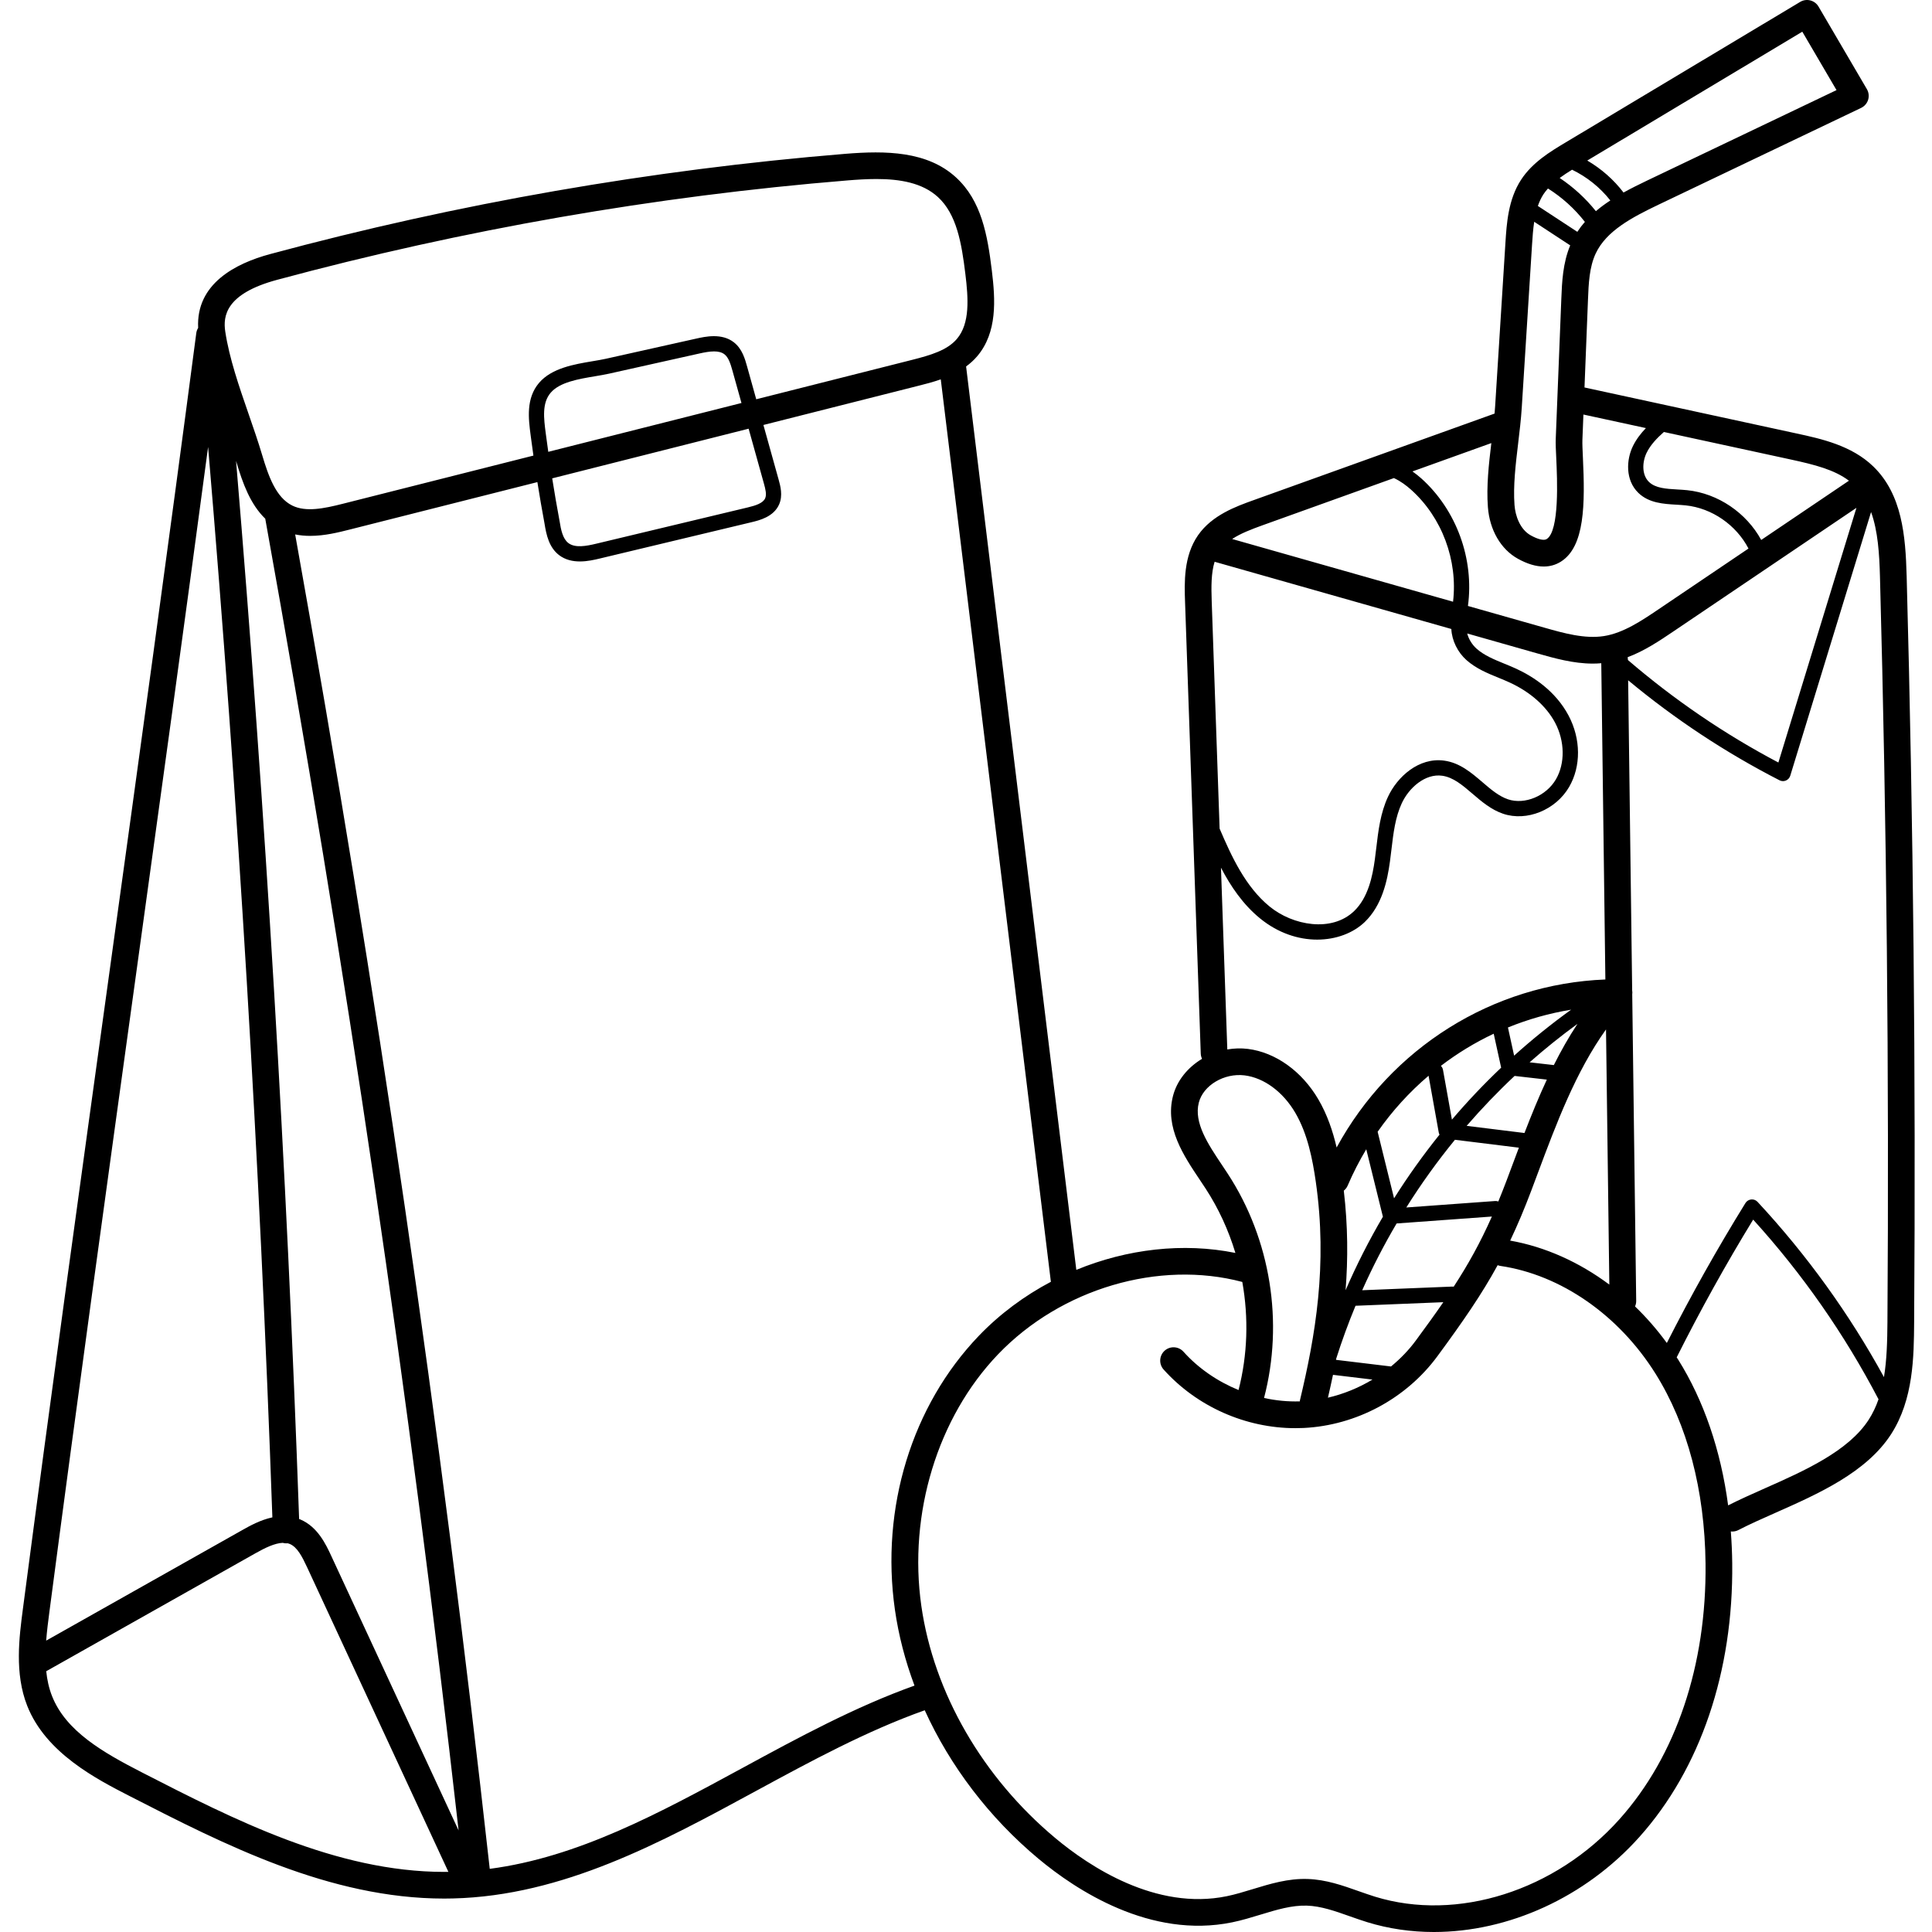 <svg height="511pt" viewBox="-4 0 511 511.998" width="511pt" xmlns="http://www.w3.org/2000/svg"><path d="m500.777 152.574c-.289-10.594-1.207-21.559-8.824-28.945-5.77-5.594-13.828-7.344-20.305-8.746l-56.242-12.199.922-23.211c.168-4.266.344-8.684 2.059-12.316 2.789-5.922 9.465-9.488 16.641-12.918l53.684-25.641c.895-.426 1.566-1.207 1.859-2.152.289-.945.168-1.973-.332-2.824l-12.812-21.871c-.477-.816-1.262-1.406-2.176-1.641s-1.883-.094-2.691.395l-62.262 37.305c-3.871 2.32-8.691 5.207-11.699 9.832-3.426 5.258-3.824 11.625-4.148 16.738l-2.723 43.234c-.043.656-.094 1.32-.152 1.988l-63.855 22.941c-4.645 1.668-11.004 3.957-14.719 9.289-3.875 5.566-3.629 12.609-3.449 17.75l4.16 119.633c.016.496.141.961.34 1.383-3.766 2.262-6.656 5.746-7.707 9.875-2.137 8.375 2.785 15.727 7.129 22.211.512.77 1.023 1.531 1.516 2.285 3.453 5.297 6.09 11.062 7.902 17.07-13.82-2.801-28.691-1.062-42.16 4.488l-29.207-239.41c1.059-.777 2.055-1.668 2.945-2.715 5.367-6.309 4.816-15.016 3.879-22.684-1.16-9.5-2.762-18.539-9.52-24.723-7.605-6.961-18.598-7.105-29.34-6.227-51.371 4.207-102.652 13.148-152.422 26.57-9.18 2.477-19.648 7.871-19.055 19.562-.254.41-.43.871-.496 1.379-7.414 56.52-15.32 113.68-22.961 168.957-7.648 55.297-15.555 112.477-22.973 169.023-1.008 7.668-2.258 17.211 1.129 25.793 4.953 12.551 18.398 19.445 27.301 24.004 24.809 12.711 52.844 27.082 83.211 27.082.766 0 1.535-.012 2.305-.031 29.152-.703 55.141-14.812 80.27-28.461 14.461-7.852 29.402-15.961 44.766-21.41 6.742 14.828 17.098 28.48 30.184 39.383 9.84 8.203 29.598 21.293 51.32 16.809 2.566-.531 5.059-1.289 7.465-2.023 4.266-1.301 8.297-2.523 12.305-2.395 3.734.121 7.438 1.43 11.355 2.816 1.508.531 3.066 1.082 4.645 1.57 5.695 1.754 11.641 2.602 17.656 2.602 19.688-.004 40.066-9.09 54.457-25.18 16.188-18.094 24.922-43.863 24.605-72.566-.031-2.844-.16-5.645-.371-8.406.129.012.262.023.391.023.547 0 1.102-.125 1.617-.395 2.996-1.547 6.352-3.035 9.906-4.609 11.258-4.992 24.016-10.648 30.562-20.797 5.953-9.223 6.035-20.602 6.102-29.746.461-65.617-.207-132.148-1.984-197.75zm-5.086 197.703c-.039 5.246-.176 10.172-.922 14.672-9.203-16.805-20.453-32.41-33.504-46.449-.43-.461-1.047-.699-1.676-.633-.629.062-1.191.41-1.523.945-7.434 12.008-14.426 24.461-20.836 37.09-2.555-3.504-5.375-6.746-8.426-9.684.199-.449.312-.945.305-1.465l-1.051-81.223c.051-.352.043-.711-.016-1.062l-1.066-82.188c12.352 10.266 25.809 19.168 40.109 26.5.289.148.605.227.922.227.266 0 .535-.055.785-.16.551-.234.973-.699 1.145-1.27l21.418-69.883c1.82 5.039 2.195 11.105 2.355 17.074 1.773 65.516 2.441 131.969 1.98 197.508zm-103.125-31.875c-.258-.094-.539-.141-.836-.121l-23.543 1.711c3.914-6.242 8.219-12.234 12.887-17.941l16.945 2.094c-.547 1.449-1.086 2.895-1.625 4.336-.559 1.492-1.113 2.98-1.672 4.465-.727 1.918-1.441 3.719-2.156 5.457zm6.934-18.145-15.32-1.895c3.996-4.621 8.238-9.043 12.703-13.23l8.543.977c-2.152 4.633-4.09 9.383-5.926 14.148zm7.781-18-6.422-.734c4.062-3.582 8.289-6.984 12.684-10.184-2.312 3.5-4.375 7.16-6.262 10.918zm-10.523-2.5-1.637-7.465c5.348-2.18 10.953-3.773 16.738-4.715-5.262 3.793-10.305 7.859-15.102 12.18zm-5.41-5.812 1.973 8.996c-4.594 4.359-8.945 8.957-13.047 13.77l-2.363-13.18c-.074-.426-.277-.789-.559-1.07 4.355-3.324 9.047-6.184 13.996-8.516zm-17.262 11.137 2.691 15.004c.039.215.109.418.211.602-4.332 5.395-8.363 11.023-12.047 16.875l-4.352-17.637c3.887-5.555 8.43-10.531 13.496-14.844zm-16.512 19.484 4.41 17.879c-3.684 6.277-6.992 12.781-9.891 19.48.652-8.273.629-17.027-.473-26.387.43-.348.789-.789 1.02-1.328 1.441-3.359 3.094-6.574 4.934-9.645zm-8.816 59.777 10.457 1.258c-3.66 2.199-7.66 3.836-11.797 4.797.465-1.992.91-4.012 1.34-6.055zm15.379-2.215-14.582-1.758c.02-.117.043-.234.066-.355 1.504-4.738 3.211-9.398 5.105-13.973l23.27-.949c-2.176 3.16-4.562 6.465-7.258 10.121-1.883 2.562-4.121 4.875-6.602 6.914zm16.613-21.152c-.133-.02-.266-.027-.402-.02l-23.848.969c2.703-6.074 5.75-11.98 9.117-17.695l25.25-1.836c-3.09 6.965-6.273 12.676-10.117 18.582zm20.586-25.535c.562-1.492 1.121-2.984 1.68-4.484 4.953-13.254 10.047-26.875 18.094-38.148l.879 67.621c-7.988-5.961-17-10.02-26.277-11.66 1.918-4.031 3.75-8.359 5.625-13.328zm86.137-180.859-20.684 67.492c-14.27-7.52-27.648-16.656-39.879-27.164l-.004-.18c-.004-.195-.031-.383-.062-.566 4.484-1.676 8.441-4.344 12.047-6.777zm-1.984-7.191-23.25 15.703c-3.926-7.188-11.438-12.336-19.617-13.188-.852-.09-1.734-.141-2.621-.191-2.977-.172-5.793-.336-7.512-2.004-1.957-1.898-1.789-5.324-.613-7.73 1.035-2.113 2.73-3.867 4.57-5.5l33.703 7.309c6.25 1.359 11.457 2.676 15.34 5.602zm-53.805-13.945c-1.336 1.395-2.547 2.949-3.438 4.762-1.762 3.598-2.062 9.016 1.434 12.406 2.797 2.707 6.672 2.934 10.086 3.133.824.047 1.645.098 2.441.18 7.004.727 13.422 5.219 16.66 11.441l-23.934 16.164c-4.316 2.914-9.207 6.219-14.355 7.031-5.105.809-10.746-.789-15.719-2.203l-20.34-5.773c1.688-12.406-3.027-25.453-12.383-33.824-.773-.691-1.547-1.285-2.32-1.832l20.902-7.508c-.676 5.637-1.324 11.434-.91 16.953.453 6.07 3.426 11.191 7.945 13.695 2.484 1.375 4.773 2.062 6.855 2.062 1.637 0 3.141-.422 4.508-1.273 6.426-3.988 6.445-15.332 5.871-27.602-.094-1.996-.172-3.723-.133-4.699l.266-6.703zm-47.543 61.492c2.527 2.238 5.562 3.48 8.504 4.684 1.023.418 1.996.816 2.945 1.254 5.449 2.504 9.723 6.293 12.035 10.66 2.582 4.887 2.668 10.766.219 14.98-2.574 4.434-8.277 6.809-12.711 5.309-2.441-.828-4.551-2.637-6.781-4.547-2.945-2.523-5.992-5.133-10.121-5.703-6.75-.926-12.453 4.312-14.898 9.574-2.012 4.324-2.566 9.008-3.102 13.543-.121 1.016-.242 2.031-.379 3.039-.609 4.516-1.785 10.152-5.492 13.711-5.941 5.715-16.25 3.828-22.395-1.199-6.41-5.238-10.102-13.277-13.254-20.652l-2.094-60.254c-.137-3.934-.145-7.512.77-10.465l62.734 17.816c.129 3.055 1.699 6.199 4.02 8.25zm20.383-123.445c.352-.539.766-1.047 1.203-1.539 3.738 2.348 7.07 5.363 9.785 8.848-.727.824-1.395 1.703-2.004 2.637l-10.457-6.855c.379-1.098.855-2.141 1.473-3.09zm13.902 4.469c-2.715-3.402-5.977-6.379-9.594-8.797 1.055-.781 2.168-1.504 3.281-2.188 3.945 1.906 7.43 4.699 10.141 8.145-1.352.883-2.633 1.82-3.828 2.84zm54.703-47.559 9.066 15.477-50.215 23.98c-2.129 1.02-4.227 2.055-6.23 3.164-2.609-3.43-5.898-6.305-9.609-8.477zm-75.301 109.062c.375-3.113.758-6.328.953-9.41l2.727-43.234c.125-1.957.266-4.027.57-6.047l9.543 6.254c-1.957 4.688-2.18 9.703-2.355 14.164l-1.477 37.086c-.051 1.281.031 3.059.141 5.312.242 5.23.891 19.133-2.543 21.266-.734.457-2.27.105-4.207-.969-2.863-1.586-4.109-5.191-4.32-8.039-.383-5.094.305-10.832.969-16.383zm-67.719 21.73 34.793-12.5c1.723.785 3.297 1.965 4.539 3.074 8.23 7.363 12.43 18.766 11.133 29.695l-58.539-16.625c2.215-1.457 5.016-2.543 8.074-3.645zm-11.039 90.758c2.605 4.969 5.824 9.727 10.336 13.414 4.828 3.949 10.215 5.641 15.156 5.641 5.016 0 9.574-1.75 12.598-4.656 4.602-4.426 5.996-10.918 6.695-16.082.137-1.031.262-2.066.387-3.105.523-4.41 1.016-8.578 2.75-12.312 1.902-4.086 6.184-7.898 10.688-7.277 2.953.406 5.426 2.527 8.043 4.77 2.426 2.078 4.934 4.227 8.113 5.305 6.266 2.125 13.953-.992 17.5-7.105 3.184-5.477 3.129-12.719-.141-18.898-3.492-6.602-9.496-10.41-13.914-12.445-1.031-.473-2.086-.902-3.105-1.32-2.75-1.125-5.344-2.188-7.359-3.969-1.176-1.043-2.098-2.527-2.492-4.035l18.602 5.285c4.512 1.277 9.5 2.695 14.691 2.695.742 0 1.484-.035 2.234-.098l1.086 83.812c-29.906 1.168-56.855 18.145-71.219 44.52-1.008-4.312-2.48-8.719-4.855-12.766-4.363-7.449-11.34-12.441-18.66-13.355-1.84-.23-3.676-.16-5.457.145zm.277 78.797c-3.691-5.516-7.512-11.215-6.152-16.531 1.172-4.598 6.719-7.898 12.133-7.234 5.152.645 10.18 4.352 13.438 9.914 3.277 5.594 4.582 12.367 5.43 18.258 3.18 22.133-.137 40.914-4.191 57.91-.023.105-.023.207-.043.309-3.164.098-6.355-.215-9.477-.898 5.242-20.035 1.758-41.98-9.574-59.367-.504-.781-1.031-1.566-1.562-2.359zm-250.438-234.586c49.355-13.312 100.211-22.176 151.156-26.348 2.516-.207 5.121-.375 7.699-.375 6.156 0 12.141.973 16.289 4.77 4.98 4.555 6.285 12.23 7.277 20.363.789 6.461 1.27 13.117-2.246 17.246-2.555 3-6.918 4.297-11.941 5.566l-41.23 10.422-2.422-8.684c-.547-1.973-1.297-4.672-3.492-6.398-3.191-2.512-7.613-1.527-9.984-.996l-23.996 5.355c-1.047.23-2.246.434-3.512.645-4.805.805-10.781 1.805-14.137 5.719-3.523 4.109-2.812 9.539-2.242 13.906l.043.332c.219 1.691.453 3.371.691 5.047l-50.531 12.773c-4.98 1.258-9.75 2.246-13.355.48-4.328-2.117-6.324-7.777-7.996-13.395-1.074-3.609-2.367-7.336-3.617-10.945-2.504-7.227-5.09-14.699-6.164-21.773-.625-4.129.117-10.043 13.711-13.711zm71.891 45.574c-.215-1.516-.426-3.039-.625-4.57l-.043-.332c-.516-3.941-1.047-8.016 1.305-10.758 2.398-2.801 7.359-3.629 11.738-4.363 1.32-.223 2.57-.43 3.723-.688l23.996-5.355c1.266-.281 2.617-.543 3.836-.543 1.07 0 2.043.203 2.77.773 1.07.84 1.582 2.449 2.102 4.309l2.395 8.59zm53.094-6.129 4.055 14.547c.418 1.496.758 2.918.328 3.895-.57 1.297-2.535 1.926-4.574 2.414l-40.203 9.621c-2.637.633-5.598 1.188-7.379-.18-1.484-1.141-1.953-3.441-2.34-5.898-.004-.02-.008-.039-.012-.059-.684-3.637-1.324-7.375-1.926-11.18zm-110.594 298.75c-1.43-3.078-3.59-7.734-8.223-9.695-.102-.043-.203-.07-.305-.109-3.285-93.164-8.898-187.375-16.711-280.402.047.152.098.309.141.457 1.57 5.27 3.578 10.973 7.594 14.848 21.785 120.957 38.125 231.77 51.238 347.625zm-51.746-154.148c6.332-45.777 12.836-92.84 19.098-139.77 7.973 94.082 13.695 189.414 17.031 283.676-3.191.68-6.023 2.27-7.914 3.336l-52.031 29.328c.199-2.582.531-5.145.852-7.598 7.418-56.523 15.32-113.691 22.965-168.973zm1.68 211.555c-10.527-5.391-20.277-11.004-23.949-20.305-.824-2.094-1.297-4.305-1.531-6.57l55.484-31.281c2.508-1.41 5.059-2.66 7.188-2.742.293.078.598.133.914.133h.125c.066-.004.133-.023.199-.027.227.051.449.113.66.203 1.961.828 3.277 3.387 4.562 6.16l37.445 80.723c-.363.004-.727.012-1.09.012-28.68 0-55.914-13.957-80.008-26.305zm159.191-1.328c-22.398 12.16-43.703 23.73-67.137 26.824-13.145-118.262-29.555-230.824-51.562-353.629 1.324.266 2.66.379 3.98.379 3.836 0 7.527-.934 10.359-1.648l49.848-12.602c.586 3.707 1.215 7.352 1.879 10.906.5 3.152 1.215 6.398 3.867 8.441 1.668 1.281 3.641 1.68 5.523 1.68 2.02 0 3.934-.457 5.254-.773l40.207-9.621c2.055-.492 5.875-1.406 7.332-4.719 1.043-2.375.332-4.918-.137-6.605l-4.027-14.449 41.062-10.383c1.805-.453 3.859-.973 5.941-1.707l29.152 238.934c.008.07.031.137.043.211-7.035 3.715-13.535 8.52-19.098 14.316-17.777 18.531-26.094 45.664-22.25 72.586.973 6.801 2.73 13.551 5.191 20.121-15.758 5.633-30.836 13.812-45.43 21.738zm232.254 13.672c-16.98 18.98-43.008 27.23-64.762 20.535-1.441-.445-2.863-.949-4.367-1.477-4.254-1.508-8.652-3.059-13.48-3.219-5.18-.184-9.969 1.285-14.598 2.695-2.359.719-4.586 1.398-6.832 1.863-18.816 3.887-36.504-7.926-45.371-15.316-19.336-16.109-32.312-38.566-35.605-61.609-3.488-24.418 4.309-49.977 20.352-66.695 16.68-17.387 42.586-25.023 64.707-19.16 1.695 9.465 1.41 19.277-.992 28.645-5.562-2.273-10.637-5.742-14.598-10.156-1.305-1.453-3.539-1.57-4.992-.27-1.453 1.309-1.57 3.539-.27 4.992 8.828 9.828 21.742 15.539 34.914 15.539.734 0 1.473-.016 2.207-.051 13.93-.68 27.176-7.789 35.441-19.02 6.824-9.27 11.746-16.414 15.961-24.121.234.09.484.16.746.199 16.008 2.359 31.359 13.02 41.07 28.52 8.473 13.52 13.062 30.926 13.277 50.332.297 26.93-7.805 51-22.809 67.773zm66.043-105.867c-5.406 8.371-17.141 13.574-27.492 18.164-3.453 1.535-6.719 2.988-9.758 4.531-1.938-14.594-6.434-27.77-13.273-38.688-.117-.184-.242-.359-.359-.539 6.227-12.414 13.023-24.668 20.266-36.5 13.059 14.379 24.219 30.387 33.219 47.609-.664 1.918-1.512 3.73-2.602 5.422zm0 0"/></svg>
